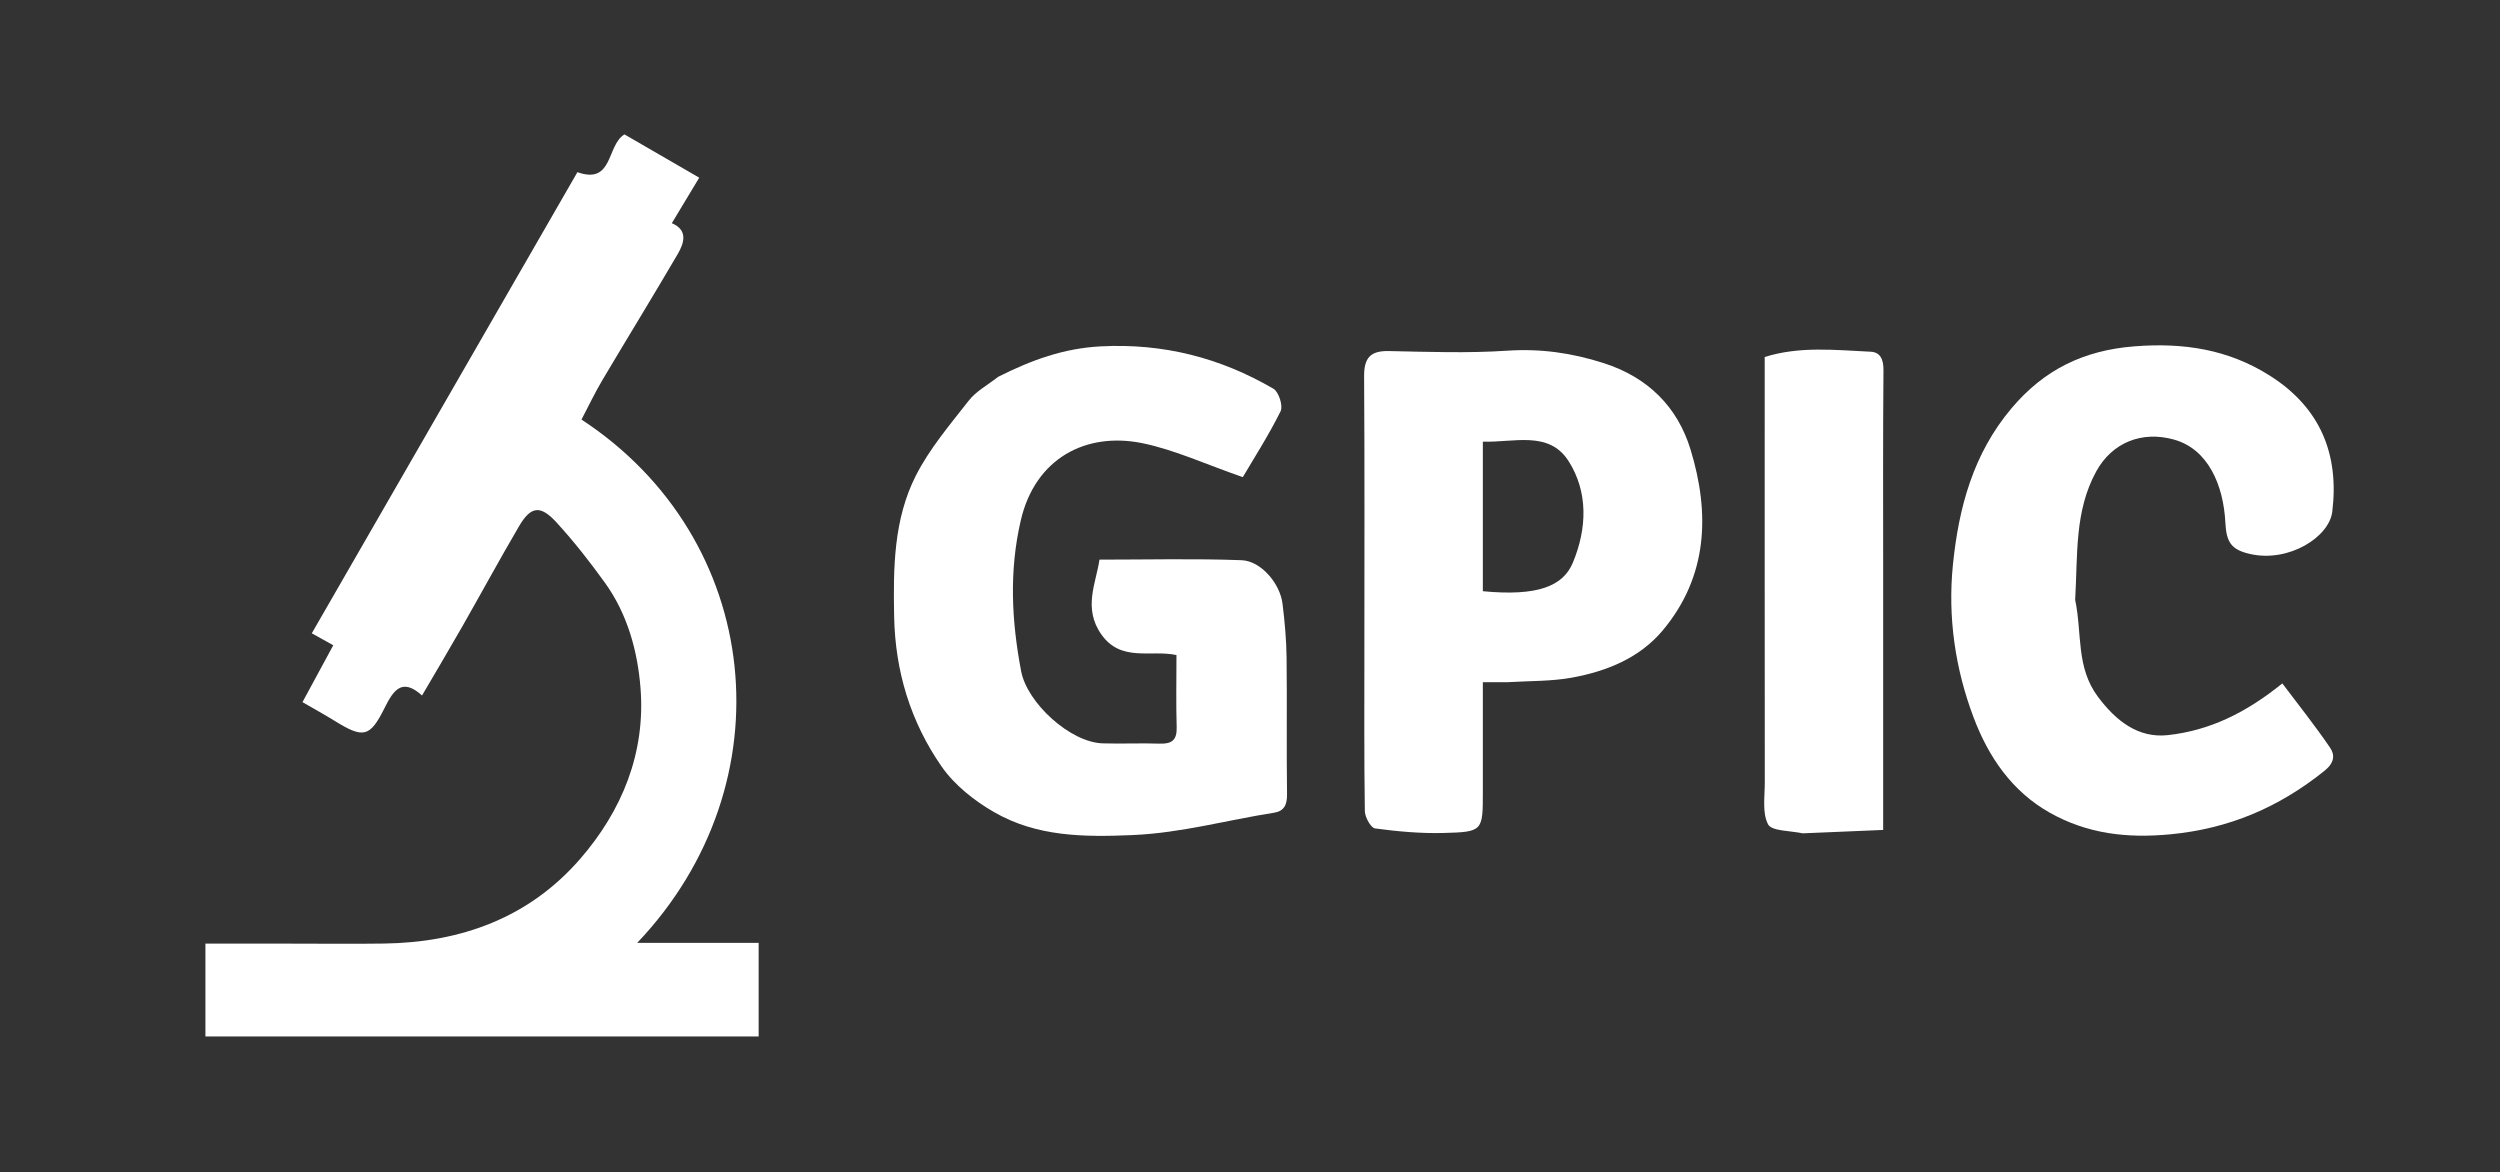 <svg version="1.1" id="Layer_1" xmlns="http://www.w3.org/2000/svg" xmlns:xlink="http://www.w3.org/1999/xlink" x="0px" y="0px"
	 width="100%" viewBox="0 0 612 287" enable-background="new 0 0 612 287" xml:space="preserve">
<rect x="0" y="0" width="612" height="287" fill="#333333" stroke="none"/>
<path fill="#FFFFFF" opacity="0" stroke="none" 
	d="
M363,288 
	C242.033,288 121.567,288 1.05,288 
	C1.05,192.393 1.05,96.787 1.05,1.09 
	C204.883,1.09 408.766,1.09 612.825,1.09 
	C612.825,96.666 612.825,192.333 612.825,288 
	C529.787,288 446.643,288 363,288 
M70.5,231 
	C63.735,231 56.971,231 50.288,231 
	C50.288,238.981 50.288,246.387 50.288,253.722 
	C95.639,253.722 140.701,253.722 185.72,253.722 
	C185.72,246.037 185.72,238.632 185.72,230.814 
	C175.755,230.814 166.064,230.814 155.988,230.814 
	C193.159,191.735 186.887,131.881 142.347,102.71 
	C144.045,99.483 145.603,96.191 147.451,93.071 
	C153.571,82.741 159.875,72.52 165.928,62.151 
	C167.523,59.419 168.425,56.316 164.462,54.637 
	C166.662,50.984 168.875,47.311 171.172,43.496 
	C164.908,39.87 158.83,36.353 152.87,32.903 
	C148.449,35.546 150.197,45.278 141.349,42.15 
	C119.682,79.765 98.019,117.371 76.326,155.031 
	C78.396,156.184 79.748,156.937 81.584,157.96 
	C79.046,162.648 76.627,167.115 74.045,171.883 
	C76.663,173.401 79.336,174.866 81.924,176.468 
	C88.924,180.803 90.545,180.544 94.146,173.306 
	C96.317,168.944 98.423,165.838 103.313,170.254 
	C106.706,164.449 109.965,158.981 113.119,153.453 
	C117.791,145.261 122.284,136.964 127.057,128.833 
	C129.959,123.889 132.286,123.566 136.267,127.925 
	C140.514,132.575 144.431,137.57 148.111,142.688 
	C153.598,150.318 156.074,159.353 156.795,168.395 
	C158.061,184.284 152.291,198.443 142.004,210.279 
	C129.481,224.689 112.844,230.716 93.993,230.983 
	C86.497,231.089 78.998,231 70.5,231 
M244.04,92.454 
	C241.716,94.3 238.934,95.789 237.158,98.062 
	C232.539,103.975 227.554,109.823 224.194,116.447 
	C218.76,127.161 218.658,139.005 218.884,150.88 
	C219.14,164.403 222.935,176.743 230.507,187.646 
	C233.666,192.195 238.522,196.035 243.391,198.831 
	C253.845,204.833 265.261,204.944 277.268,204.425 
	C289.179,203.91 300.357,200.76 311.883,198.955 
	C314.359,198.567 315.099,196.998 315.065,194.442 
	C314.914,183.279 315.092,172.111 314.954,160.947 
	C314.9,156.54 314.5,152.118 313.952,147.742 
	C313.335,142.82 308.691,137.315 303.931,137.138 
	C292.412,136.71 280.866,136.999 269.149,136.999 
	C268.342,142.668 265.056,148.844 269.612,155.312 
	C274.432,162.155 281.709,159.004 288,160.358 
	C288,166.412 287.878,172.229 288.049,178.038 
	C288.14,181.154 286.877,182.145 283.908,182.043 
	C279.247,181.882 274.573,182.119 269.911,181.973 
	C262.022,181.727 251.465,172.141 249.975,164.312 
	C247.631,151.989 247.008,139.797 249.891,127.373 
	C253.423,112.158 265.914,105.642 279.755,108.51 
	C287.591,110.134 295.043,113.615 304.238,116.804 
	C307.07,111.99 310.611,106.492 313.493,100.668 
	C314.134,99.373 313.039,95.922 311.749,95.17 
	C298.715,87.568 284.766,83.992 269.441,84.792 
	C260.387,85.264 252.496,88.145 244.04,92.454 
M369.561,167 
	C374.633,166.666 379.789,166.8 384.756,165.895 
	C393.299,164.34 401.375,161.1 407.069,154.282 
	C418.133,141.033 418.6,125.623 413.85,110.06 
	C410.667,99.634 403.458,92.376 392.554,88.881 
	C384.776,86.388 377.144,85.305 368.957,85.85 
	C359.339,86.49 349.642,86.142 339.985,85.938 
	C335.429,85.841 333.906,87.652 333.935,92.115 
	C334.078,114.268 334,136.423 334,158.578 
	C334,171.904 333.918,185.231 334.114,198.554 
	C334.136,200.045 335.576,202.66 336.622,202.801 
	C342.143,203.545 347.758,204.054 353.322,203.913 
	C363.006,203.669 363,203.445 363,193.906 
	C363,184.986 363,176.066 363,167 
	C365.284,167 366.937,167 369.561,167 
M508,146.359 
	C508.647,135.866 507.798,125.172 513.155,115.405 
	C517.028,108.342 524.321,105.403 532.201,107.613 
	C540.55,109.954 544.308,118.725 544.774,127.991 
	C545.018,132.837 546.296,134.624 550.943,135.644 
	C560.363,137.71 570.18,131.472 570.94,125.269 
	C572.675,111.121 567.969,99.766 555.671,91.968 
	C545.471,85.5 534.479,83.832 522.451,84.788 
	C510.062,85.772 500.4,90.486 492.423,99.943 
	C483.021,111.089 479.493,124.268 478.08,138.196 
	C476.777,151.033 478.624,163.724 483.166,175.715 
	C486.786,185.269 492.505,193.736 501.818,198.969 
	C511.001,204.129 520.656,205.244 531.245,204.245 
	C545.671,202.883 557.908,197.634 569.035,188.694 
	C571.487,186.723 571.618,184.823 570.399,183.031 
	C566.711,177.612 562.607,172.475 558.715,167.296 
	C549.763,174.539 540.89,178.833 530.706,179.957 
	C523.402,180.763 517.97,176.434 513.602,170.609 
	C508.151,163.34 509.739,155.074 508,146.359 
M441.791,204 
	C448.127,203.726 454.464,203.452 461,203.17 
	C461,181.805 461,161.177 461,140.55 
	C461,123.898 460.931,107.247 461.073,90.596 
	C461.095,88.017 460.325,86.213 457.926,86.1 
	C449.286,85.697 440.571,84.697 432,87.394 
	C432,122.344 431.987,156.97 432.02,191.596 
	C432.024,195.056 431.367,199.01 432.821,201.791 
	C433.698,203.469 438.061,203.324 441.791,204 
M64.487,179.993 
	C59.287,177.086 54.086,174.18 49.003,171.339 
	C46.576,175.669 44.71,178.999 43.015,182.024 
	C61.583,192.801 79.938,203.454 98.57,214.268 
	C100.874,210.657 103.079,207.201 105.36,203.626 
	C91.6,195.746 78.312,188.136 64.487,179.993 
z"/>
<path fill="#FFFFFF" opacity="1" stroke="none" 
	d="
M71,231 
	C78.998,231 86.497,231.089 93.993,230.983 
	C112.844,230.716 129.481,224.689 142.004,210.279 
	C152.291,198.443 158.061,184.284 156.795,168.395 
	C156.074,159.353 153.598,150.318 148.111,142.688 
	C144.431,137.57 140.514,132.575 136.267,127.925 
	C132.286,123.566 129.959,123.889 127.057,128.833 
	C122.284,136.964 117.791,145.261 113.119,153.453 
	C109.965,158.981 106.706,164.449 103.313,170.254 
	C98.423,165.838 96.317,168.944 94.146,173.306 
	C90.545,180.544 88.924,180.803 81.924,176.468 
	C79.336,174.866 76.663,173.401 74.045,171.883 
	C76.627,167.115 79.046,162.648 81.584,157.96 
	C79.748,156.937 78.396,156.184 76.326,155.031 
	C98.019,117.371 119.682,79.765 141.349,42.15 
	C150.197,45.278 148.449,35.546 152.87,32.903 
	C158.83,36.353 164.908,39.87 171.172,43.496 
	C168.875,47.311 166.662,50.984 164.462,54.637 
	C168.425,56.316 167.523,59.419 165.928,62.151 
	C159.875,72.52 153.571,82.741 147.451,93.071 
	C145.603,96.191 144.045,99.483 142.347,102.71 
	C186.887,131.881 193.159,191.735 155.988,230.814 
	C166.064,230.814 175.755,230.814 185.72,230.814 
	C185.72,238.632 185.72,246.037 185.72,253.722 
	C140.701,253.722 95.639,253.722 50.288,253.722 
	C50.288,246.387 50.288,238.981 50.288,231 
	C56.971,231 63.735,231 71,231 
z"/>
<path fill="#FFFFFF" opacity="1" stroke="none" 
	d="
M244.357,92.242 
	C252.496,88.145 260.387,85.264 269.441,84.792 
	C284.766,83.992 298.715,87.568 311.749,95.17 
	C313.039,95.922 314.134,99.373 313.493,100.668 
	C310.611,106.492 307.07,111.99 304.238,116.804 
	C295.043,113.615 287.591,110.134 279.755,108.51 
	C265.914,105.642 253.423,112.158 249.891,127.373 
	C247.008,139.797 247.631,151.989 249.975,164.312 
	C251.465,172.141 262.022,181.727 269.911,181.973 
	C274.573,182.119 279.247,181.882 283.908,182.043 
	C286.877,182.145 288.14,181.154 288.049,178.038 
	C287.878,172.229 288,166.412 288,160.358 
	C281.709,159.004 274.432,162.155 269.612,155.312 
	C265.056,148.844 268.342,142.668 269.149,136.999 
	C280.866,136.999 292.412,136.71 303.931,137.138 
	C308.691,137.315 313.335,142.82 313.952,147.742 
	C314.5,152.118 314.9,156.54 314.954,160.947 
	C315.092,172.111 314.914,183.279 315.065,194.442 
	C315.099,196.998 314.359,198.567 311.883,198.955 
	C300.357,200.76 289.179,203.91 277.268,204.425 
	C265.261,204.944 253.845,204.833 243.391,198.831 
	C238.522,196.035 233.666,192.195 230.507,187.646 
	C222.935,176.743 219.14,164.403 218.884,150.88 
	C218.658,139.005 218.76,127.161 224.194,116.447 
	C227.554,109.823 232.539,103.975 237.158,98.062 
	C238.934,95.789 241.716,94.3 244.357,92.242 
z"/>
<path fill="#FFFFFF" opacity="1" stroke="none" 
	d="
M369.075,167 
	C366.937,167 365.284,167 363,167 
	C363,176.066 363,184.986 363,193.906 
	C363,203.445 363.006,203.669 353.322,203.913 
	C347.758,204.054 342.143,203.545 336.622,202.801 
	C335.576,202.66 334.136,200.045 334.114,198.554 
	C333.918,185.231 334,171.904 334,158.578 
	C334,136.423 334.078,114.268 333.935,92.115 
	C333.906,87.652 335.429,85.841 339.985,85.938 
	C349.642,86.142 359.339,86.49 368.957,85.85 
	C377.144,85.305 384.776,86.388 392.554,88.881 
	C403.458,92.376 410.667,99.634 413.85,110.06 
	C418.6,125.623 418.133,141.033 407.069,154.282 
	C401.375,161.1 393.299,164.34 384.756,165.895 
	C379.789,166.8 374.633,166.666 369.075,167 
M363,127.499 
	C363,133.264 363,139.028 363,144.728 
	C376.476,146.029 382.655,143.457 385.031,137.751 
	C388.539,129.324 388.785,120.463 384.019,112.928 
	C379.186,105.288 370.548,108.386 363,108.116 
	C363,114.55 363,120.525 363,127.499 
z"/>
<path fill="#FFFFFF" opacity="1" stroke="none" 
	d="
M508,146.835 
	C509.739,155.074 508.151,163.34 513.602,170.609 
	C517.97,176.434 523.402,180.763 530.706,179.957 
	C540.89,178.833 549.763,174.539 558.715,167.296 
	C562.607,172.475 566.711,177.612 570.399,183.031 
	C571.618,184.823 571.487,186.723 569.035,188.694 
	C557.908,197.634 545.671,202.883 531.245,204.245 
	C520.656,205.244 511.001,204.129 501.818,198.969 
	C492.505,193.736 486.786,185.269 483.166,175.715 
	C478.624,163.724 476.777,151.033 478.08,138.196 
	C479.493,124.268 483.021,111.089 492.423,99.943 
	C500.4,90.486 510.062,85.772 522.451,84.788 
	C534.479,83.832 545.471,85.5 555.671,91.968 
	C567.969,99.766 572.675,111.121 570.94,125.269 
	C570.18,131.472 560.363,137.71 550.943,135.644 
	C546.296,134.624 545.018,132.837 544.774,127.991 
	C544.308,118.725 540.55,109.954 532.201,107.613 
	C524.321,105.403 517.028,108.342 513.155,115.405 
	C507.798,125.172 508.647,135.866 508,146.835 
z"/>
<path fill="#FFFFFF" opacity="1" stroke="none" 
	d="
M441.324,203.999 
	C438.061,203.324 433.698,203.469 432.821,201.791 
	C431.367,199.01 432.024,195.056 432.02,191.596 
	C431.987,156.97 432,122.344 432,87.394 
	C440.571,84.697 449.286,85.697 457.926,86.1 
	C460.325,86.213 461.095,88.017 461.073,90.596 
	C460.931,107.247 461,123.898 461,140.55 
	C461,161.177 461,181.805 461,203.17 
	C454.464,203.452 448.127,203.726 441.324,203.999 
z"/>
<path fill="#FFFFFF" opacity="0" stroke="none" 
	d="
M64.755,180.259 
	C78.312,188.136 91.6,195.746 105.36,203.626 
	C103.079,207.201 100.874,210.657 98.57,214.268 
	C79.938,203.454 61.583,192.801 43.015,182.024 
	C44.71,178.999 46.576,175.669 49.003,171.339 
	C54.086,174.18 59.287,177.086 64.755,180.259 
z"/>
<path fill="#FFFFFF" opacity="0" stroke="none" 
	d="
M363,127 
	C363,120.525 363,114.55 363,108.116 
	C370.548,108.386 379.186,105.288 384.019,112.928 
	C388.785,120.463 388.539,129.324 385.031,137.751 
	C382.655,143.457 376.476,146.029 363,144.728 
	C363,139.028 363,133.264 363,127 
z"/>
</svg>